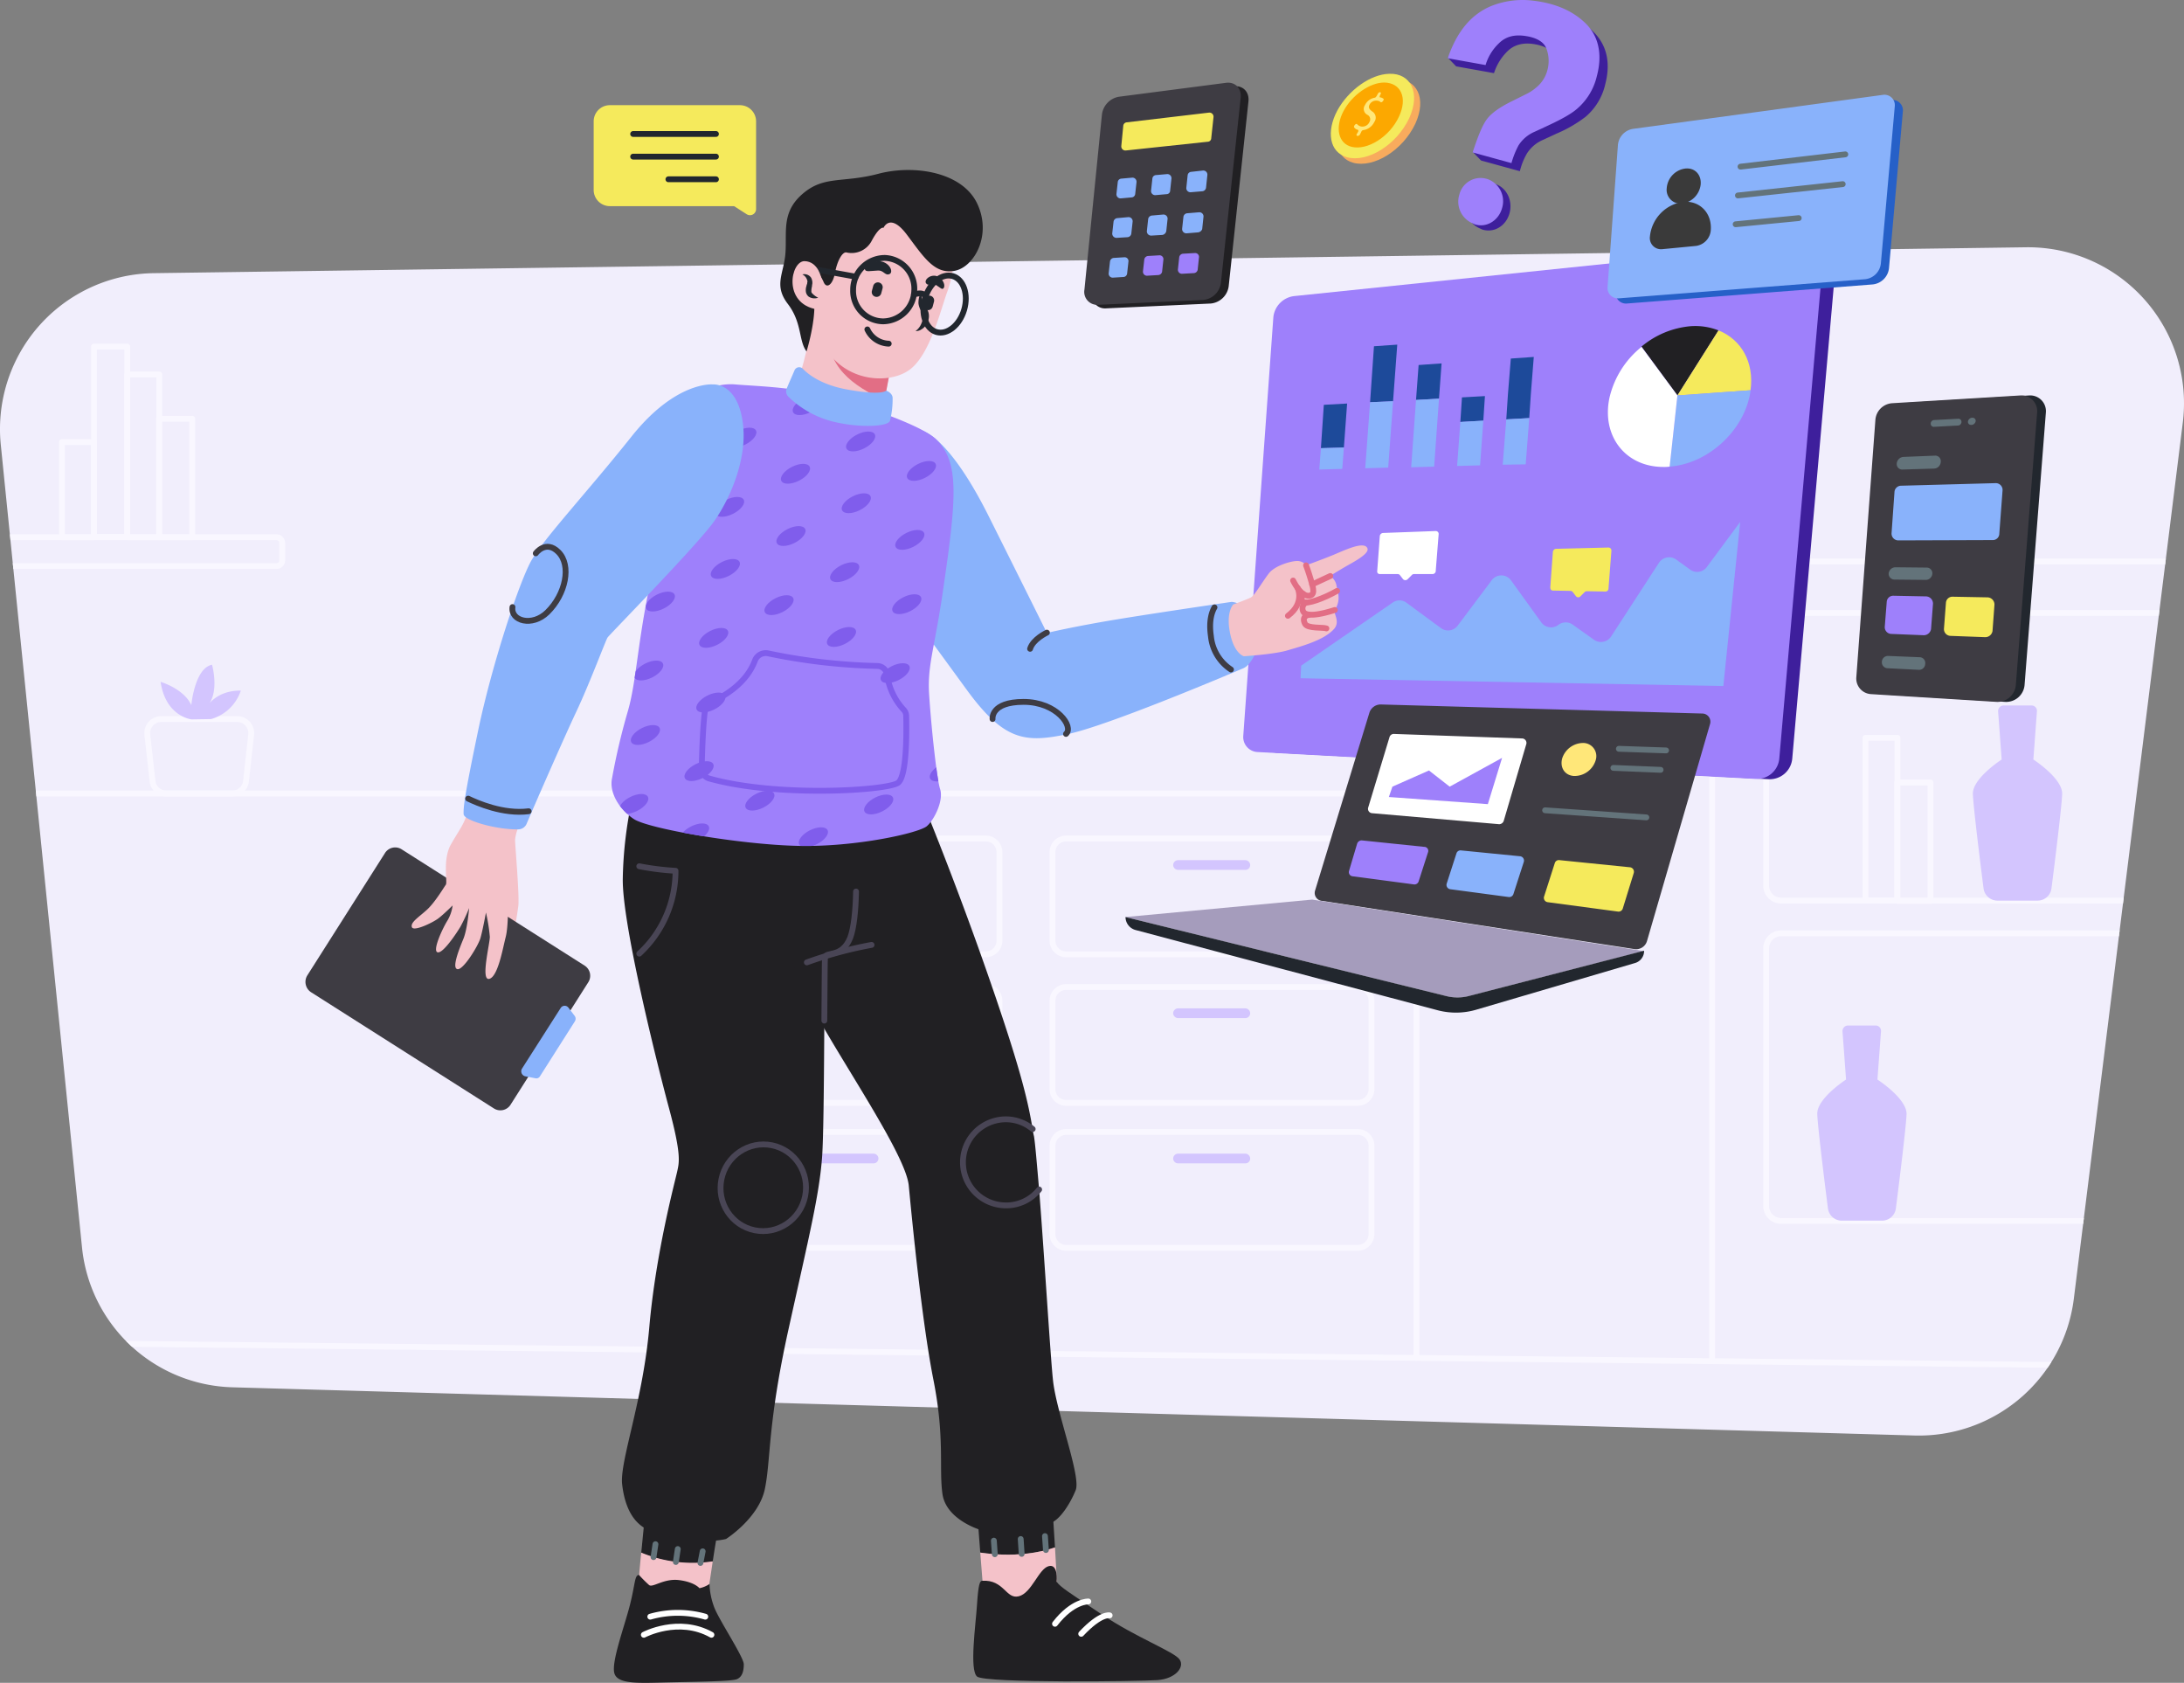 <svg xmlns="http://www.w3.org/2000/svg" xmlns:xlink="http://www.w3.org/1999/xlink" width="675.104" height="520.048" viewBox="0 0 675.104 520.048">
  <rect x="0" y="0" width="675.104" height="520.048" fill="#808080" stroke="none"/>
  <defs>
    <clipPath id="clip-path">
      <path id="Path_1532" data-name="Path 1532" d="M766.3,546.8l-520-14.9a48.07,48.07,0,0,1-46.5-43.3l-25.1-248a48.18,48.18,0,0,1,47.2-53l578.8-8a48.21,48.21,0,0,1,48.5,54.1L815.5,504.6A48.27,48.27,0,0,1,766.3,546.8Z" fill="none" stroke="#f9f7ff" stroke-width="1"/>
    </clipPath>
    <clipPath id="clip-path-2">
      <path id="Path_683" data-name="Path 683" d="M322.9,252.6c2.2-6.5,10.6-10.4,17.4-9.8,7,.6,20.4.8,33.3,4.8,22,6.8,27.3,10.8,28.6,12,7.3,7,6.6,17.4,2.4,46.1-2.7,18.9-5,23.7-4.4,33s2.3,25.8,3.4,29.2-1.7,9.3-4.1,11.4-21.8,6.5-39.8,6.1-46.3-5.3-50.8-8.3-7.7-8.2-6.7-12.7A200.515,200.515,0,0,1,307,344c2.8-9.5,3-21.9,7.4-41.8C317.8,287.5,318.3,266.2,322.9,252.6Z" fill="none"/>
    </clipPath>
  </defs>
  <g id="SVG_SECTION_2" data-name="SVG SECTION 2" transform="translate(-196 -1200.976)">
    <path id="Path_1508" data-name="Path 1508" d="M766.3,546.8l-520-14.9a48.07,48.07,0,0,1-46.5-43.3l-25.1-248a48.18,48.18,0,0,1,47.2-53l578.8-8a48.21,48.21,0,0,1,48.5,54.1L815.5,504.6A48.27,48.27,0,0,1,766.3,546.8Z" transform="translate(21.542 1097.793)" fill="#f1eefc"/>
    <g id="Group_113" data-name="Group 113" transform="translate(21.542 1097.793)" clip-path="url(#clip-path)">
      <path id="Path_1509" data-name="Path 1509" d="M610.6,558.6l1.8,40.5a15,15,0,0,1-15,15H181.8a15,15,0,0,1-15-15V363.4a15,15,0,0,1,15-15H597.3a15,15,0,0,1,15,15V522.8" fill="none" stroke="#f9f7ff" stroke-linecap="round" stroke-linejoin="round" stroke-width="1.8"/>
      <path id="Path_1510" data-name="Path 1510" d="M703.7,523.8V291.7a15,15,0,0,1,15-15h124a15,15,0,0,1,15,15V636a15,15,0,0,1-15,15h-124a15,15,0,0,1-15-15V561.1" fill="none" stroke="#f9f7ff" stroke-linecap="round" stroke-linejoin="round" stroke-width="1.8"/>
      <path id="Path_1511" data-name="Path 1511" d="M259.9,278.1H170v-8.9h89.9a1.79,1.79,0,0,1,1.8,1.8v5.2a1.76,1.76,0,0,1-1.8,1.9Z" fill="none" stroke="#f9f7ff" stroke-linecap="round" stroke-linejoin="round" stroke-width="1.8"/>
      <path id="Path_1512" data-name="Path 1512" d="M246.2,348.4H225.9a4.32,4.32,0,0,1-4.3-3.8L220,330.2a4.33,4.33,0,0,1,4.3-4.8h23.5a4.34,4.34,0,0,1,4.3,4.8l-1.6,14.4A4.25,4.25,0,0,1,246.2,348.4Z" fill="none" stroke="#f9f7ff" stroke-linecap="round" stroke-linejoin="round" stroke-width="1.8"/>
      <path id="Path_1513" data-name="Path 1513" d="M233.7,325.5s-8-.8-9.6-11.6c0,0,7.2,2.1,9.5,7.2,0,0,1-11.4,6.4-12.5,0,0,2.4,8.5-1.4,12.7,0,0,2.9-4.8,10.3-4.7a13.6,13.6,0,0,1-9.2,8.8" fill="#d3c5fe"/>
      <path id="Path_1514" data-name="Path 1514" d="M792.3,276.7H772a4.32,4.32,0,0,1-4.3-3.8l-1.6-14.4a4.33,4.33,0,0,1,4.3-4.8h23.5a4.34,4.34,0,0,1,4.3,4.8l-1.6,14.4A4.32,4.32,0,0,1,792.3,276.7Z" fill="none" stroke="#f9f7ff" stroke-linecap="round" stroke-linejoin="round" stroke-width="1.8"/>
      <path id="Path_1515" data-name="Path 1515" d="M779.7,253.8s-8-.8-9.6-11.6c0,0,7.2,2.1,9.5,7.2,0,0,1-11.4,6.4-12.5,0,0,2.4,8.5-1.4,12.7,0,0,2.9-4.8,10.3-4.7a13.6,13.6,0,0,1-9.2,8.8" fill="#b8d8c7" stroke="#f9f7ff" stroke-width="1"/>
      <path id="Path_1516" data-name="Path 1516" d="M594.2,398.1H504a4.23,4.23,0,0,1-4.2-4.2V366.5a4.23,4.23,0,0,1,4.2-4.2h90.2a4.23,4.23,0,0,1,4.2,4.2v27.4a4.23,4.23,0,0,1-4.2,4.2Z" fill="none" stroke="#f9f7ff" stroke-linecap="round" stroke-linejoin="round" stroke-width="1.8"/>
      <path id="Path_1517" data-name="Path 1517" d="M559.4,372H538.6a1.54,1.54,0,0,1-1.5-1.5h0a1.54,1.54,0,0,1,1.5-1.5h20.8a1.54,1.54,0,0,1,1.5,1.5h0a1.47,1.47,0,0,1-1.5,1.5Z" fill="#d3c5fe"/>
      <path id="Path_1518" data-name="Path 1518" d="M594.2,444H504a4.23,4.23,0,0,1-4.2-4.2V412.4a4.23,4.23,0,0,1,4.2-4.2h90.2a4.23,4.23,0,0,1,4.2,4.2v27.4a4.23,4.23,0,0,1-4.2,4.2Z" fill="none" stroke="#f9f7ff" stroke-linecap="round" stroke-linejoin="round" stroke-width="1.8"/>
      <path id="Path_1519" data-name="Path 1519" d="M559.4,417.8H538.6a1.54,1.54,0,0,1-1.5-1.5h0a1.54,1.54,0,0,1,1.5-1.5h20.8a1.54,1.54,0,0,1,1.5,1.5h0a1.47,1.47,0,0,1-1.5,1.5Z" fill="#d3c5fe"/>
      <path id="Path_1520" data-name="Path 1520" d="M479.2,398.1H389a4.23,4.23,0,0,1-4.2-4.2V366.5a4.23,4.23,0,0,1,4.2-4.2h90.2a4.23,4.23,0,0,1,4.2,4.2v27.4A4.23,4.23,0,0,1,479.2,398.1Z" fill="none" stroke="#f9f7ff" stroke-linecap="round" stroke-linejoin="round" stroke-width="1.8"/>
      <path id="Path_1521" data-name="Path 1521" d="M444.5,372H423.7a1.54,1.54,0,0,1-1.5-1.5h0a1.54,1.54,0,0,1,1.5-1.5h20.8a1.54,1.54,0,0,1,1.5,1.5h0a1.54,1.54,0,0,1-1.5,1.5Z" fill="#b8d8c7" stroke="#f9f7ff" stroke-width="1"/>
      <path id="Path_1522" data-name="Path 1522" d="M479.2,444H389a4.23,4.23,0,0,1-4.2-4.2V412.4a4.23,4.23,0,0,1,4.2-4.2h90.2a4.23,4.23,0,0,1,4.2,4.2v27.4A4.23,4.23,0,0,1,479.2,444Z" fill="none" stroke="#f9f7ff" stroke-linecap="round" stroke-linejoin="round" stroke-width="1.8"/>
      <path id="Path_1523" data-name="Path 1523" d="M444.5,417.8H423.7a1.54,1.54,0,0,1-1.5-1.5h0a1.54,1.54,0,0,1,1.5-1.5h20.8a1.54,1.54,0,0,1,1.5,1.5h0a1.54,1.54,0,0,1-1.5,1.5Z" fill="#b8d8c7" stroke="#f9f7ff" stroke-width="1"/>
      <path id="Path_1524" data-name="Path 1524" d="M594.2,488.8H504a4.23,4.23,0,0,1-4.2-4.2V457.2A4.23,4.23,0,0,1,504,453h90.2a4.23,4.23,0,0,1,4.2,4.2v27.4a4.23,4.23,0,0,1-4.2,4.2Z" fill="none" stroke="#f9f7ff" stroke-linecap="round" stroke-linejoin="round" stroke-width="1.8"/>
      <path id="Path_1525" data-name="Path 1525" d="M559.4,462.7H538.6a1.54,1.54,0,0,1-1.5-1.5h0a1.54,1.54,0,0,1,1.5-1.5h20.8a1.54,1.54,0,0,1,1.5,1.5h0a1.47,1.47,0,0,1-1.5,1.5Z" fill="#d3c5fe"/>
      <path id="Path_1526" data-name="Path 1526" d="M479.2,488.8H389a4.23,4.23,0,0,1-4.2-4.2V457.2A4.23,4.23,0,0,1,389,453h90.2a4.23,4.23,0,0,1,4.2,4.2v27.4A4.23,4.23,0,0,1,479.2,488.8Z" fill="none" stroke="#f9f7ff" stroke-linecap="round" stroke-linejoin="round" stroke-width="1.8"/>
      <path id="Path_1527" data-name="Path 1527" d="M444.5,462.7H423.7a1.54,1.54,0,0,1-1.5-1.5h0a1.54,1.54,0,0,1,1.5-1.5h20.8a1.54,1.54,0,0,1,1.5,1.5h0a1.54,1.54,0,0,1-1.5,1.5Z" fill="#d3c5fe"/>
      <path id="Path_1528" data-name="Path 1528" d="M884.9,381.5H725a4.65,4.65,0,0,1-4.6-4.6V297.2a4.65,4.65,0,0,1,4.6-4.6H884.9a4.65,4.65,0,0,1,4.6,4.6v79.7a4.53,4.53,0,0,1-4.6,4.6Z" fill="none" stroke="#f9f7ff" stroke-linecap="round" stroke-linejoin="round" stroke-width="1.8"/>
      <path id="Path_1529" data-name="Path 1529" d="M884.9,480.5H725a4.65,4.65,0,0,1-4.6-4.6V396.2a4.65,4.65,0,0,1,4.6-4.6H884.9a4.65,4.65,0,0,1,4.6,4.6v79.7a4.59,4.59,0,0,1-4.6,4.6Z" fill="none" stroke="#f9f7ff" stroke-linecap="round" stroke-linejoin="round" stroke-width="1.8"/>
      <rect id="Rectangle_89" data-name="Rectangle 89" width="9.9" height="50.3" transform="translate(751.1 331.2)" fill="none" stroke="#f9f7ff" stroke-linecap="round" stroke-linejoin="round" stroke-width="1.8"/>
      <rect id="Rectangle_90" data-name="Rectangle 90" width="10.3" height="36.6" transform="translate(760.9 345)" fill="none" stroke="#f9f7ff" stroke-linecap="round" stroke-linejoin="round" stroke-width="1.8"/>
      <rect id="Rectangle_91" data-name="Rectangle 91" width="9.9" height="50.3" transform="translate(213.8 218.9)" fill="none" stroke="#f9f7ff" stroke-linecap="round" stroke-linejoin="round" stroke-width="1.8"/>
      <rect id="Rectangle_92" data-name="Rectangle 92" width="10.3" height="36.6" transform="translate(223.6 232.6)" fill="none" stroke="#f9f7ff" stroke-linecap="round" stroke-linejoin="round" stroke-width="1.8"/>
      <rect id="Rectangle_93" data-name="Rectangle 93" width="9.9" height="29.4" transform="translate(193.6 239.8)" fill="none" stroke="#f9f7ff" stroke-linecap="round" stroke-linejoin="round" stroke-width="1.8"/>
      <rect id="Rectangle_94" data-name="Rectangle 94" width="10.3" height="58.8" transform="translate(203.5 210.3)" fill="none" stroke="#f9f7ff" stroke-linecap="round" stroke-linejoin="round" stroke-width="1.8"/>
      <path id="Path_1530" data-name="Path 1530" d="M754.8,436.8l1.1-14.9a1.65,1.65,0,0,0-1.7-1.8h-8.5a1.71,1.71,0,0,0-1.7,1.8l1.1,14.9s-9,5.8-8.9,10.6c.1,3.7,2.3,21.4,3.3,29.2a4.32,4.32,0,0,0,4.3,3.8h12.4a4.32,4.32,0,0,0,4.3-3.8c1-7.8,3.2-25.5,3.3-29.2C763.8,442.6,754.8,436.8,754.8,436.8Z" fill="#d3c5fe"/>
      <path id="Path_1531" data-name="Path 1531" d="M803,337.9l1.1-14.9a1.65,1.65,0,0,0-1.7-1.8h-8.6a1.71,1.71,0,0,0-1.7,1.8l1.1,14.9s-9,5.8-8.9,10.6c.1,3.7,2.3,21.4,3.3,29.2a4.32,4.32,0,0,0,4.3,3.8h12.4a4.32,4.32,0,0,0,4.3-3.8c1-7.8,3.2-25.5,3.3-29.2C812,343.7,803,337.9,803,337.9Z" fill="#d3c5fe"/>
      <line id="Line_246" data-name="Line 246" x2="703" y2="7.7" transform="translate(180.4 518.1)" fill="none" stroke="#f9f7ff" stroke-linecap="round" stroke-linejoin="round" stroke-width="1.8"/>
    </g>
    <g id="DrawKit_Vector_Illustration_Project_Manager_2_" data-name="DrawKit Vector Illustration Project Manager (2)" transform="translate(83.013 1076.979)">
      <path id="Path_609" data-name="Path 609" d="M550.5,162.2c-3.9,8.3-12.9,13.8-19.2,12.1-5.5-1.5-6.5-8-3-14.5,3.4-6.2,10.2-11.2,16.1-11.3C550.9,148.3,554.1,154.3,550.5,162.2Z" fill="#f8ab5d"/>
      <path id="Path_610" data-name="Path 610" d="M548.6,160.5c-3.9,8.3-12.9,13.8-19.2,12.1-5.5-1.5-6.5-8-3-14.5,3.4-6.2,10.2-11.2,16.1-11.3C549,146.6,552.2,152.6,548.6,160.5Z" fill="#f5ea5c"/>
      <path id="Path_611" data-name="Path 611" d="M545.4,160.1c-2.9,6.2-9.7,10.4-14.5,9.3-4.3-1-5.3-6-2.6-11.1,2.6-4.9,8.1-8.8,12.6-8.8C546,149.6,548.2,154.2,545.4,160.1Z" fill="#fca800"/>
      <path id="Path_612" data-name="Path 612" d="M532.4,165.4l.4-.7c.1-.3.1-.5-.1-.6a1.77,1.77,0,0,1-1.1-.7c-.1-.1-.1-.4.1-.7l.1-.1c.2-.3.6-.4.7-.2a2.33,2.33,0,0,0,1.3.7,2.36,2.36,0,0,0,2.5-1.4,1.55,1.55,0,0,0-.6-2.2,2.05,2.05,0,0,1-.8-3,4.13,4.13,0,0,1,3-2.3c.2,0,.4-.2.6-.5l.4-.7a.75.75,0,0,1,.7-.5h0c.2,0,.3.2.2.5l-.3.6c-.1.3-.1.5.2.5a1.88,1.88,0,0,1,.9.4c.2.1.1.4-.1.7l-.1.1c-.2.3-.6.4-.7.2a1.9,1.9,0,0,0-1.2-.4,2.27,2.27,0,0,0-2.2,1.3c-.4.8-.1,1.3.8,2a2.26,2.26,0,0,1,.7,3.3,4.45,4.45,0,0,1-3.4,2.5.74.74,0,0,0-.6.5l-.4.8a.87.87,0,0,1-.7.5h0C532.3,166,532.2,165.7,532.4,165.4Z" fill="#ffe779"/>
      <path id="Path_613" data-name="Path 613" d="M732.8,340.9,694,338.5a4.83,4.83,0,0,1-4.5-5.2l5.9-79.6a5.58,5.58,0,0,1,5.2-5.1l39.7-2.4a4.86,4.86,0,0,1,5.1,5.2l-6.6,84.4a5.71,5.71,0,0,1-6,5.1Z" fill="#22272e"/>
      <path id="Path_614" data-name="Path 614" d="M730.1,340.9l-38.8-2.4a4.83,4.83,0,0,1-4.5-5.2l5.9-79.6a5.58,5.58,0,0,1,5.2-5.1l39.7-2.4a4.86,4.86,0,0,1,5.1,5.2l-6.6,84.4a5.71,5.71,0,0,1-6,5.1Z" fill="#3e3c43"/>
      <path id="Path_615" data-name="Path 615" d="M718.2,255.5l-7.4.4a.94.94,0,0,1-1-1h0a1.11,1.11,0,0,1,1.1-1.1l7.4-.4a.94.94,0,0,1,1,1h0A1.11,1.11,0,0,1,718.2,255.5Z" fill="#63737a"/>
      <path id="Path_616" data-name="Path 616" d="M722.5,255.3h-.2a.94.94,0,0,1-1-1h0a1.38,1.38,0,0,1,1.2-1.2h.2a.94.94,0,0,1,1,1h0a1.38,1.38,0,0,1-1.2,1.2Z" fill="#63737a"/>
      <path id="Path_617" data-name="Path 617" d="M710.9,268.8l-9.9.3a1.69,1.69,0,0,1-1.7-1.9h0a2.24,2.24,0,0,1,2-2l9.9-.4a1.69,1.69,0,0,1,1.7,1.9h0a2.16,2.16,0,0,1-2,2.1Z" fill="#63737a"/>
      <path id="Path_618" data-name="Path 618" d="M708.3,303.2l-9.8-.1a1.8,1.8,0,0,1-1.7-1.9h0a2.14,2.14,0,0,1,2-1.9l9.8.1a1.74,1.74,0,0,1,1.7,1.9h0a2.05,2.05,0,0,1-2,1.9Z" fill="#63737a"/>
      <path id="Path_619" data-name="Path 619" d="M706.2,331l-9.8-.5a1.83,1.83,0,0,1-1.7-2h0a1.88,1.88,0,0,1,1.9-1.8l9.8.4a1.77,1.77,0,0,1,1.7,2h0a1.9,1.9,0,0,1-1.9,1.9Z" fill="#63737a"/>
      <path id="Path_620" data-name="Path 620" d="M729,290.9l-29.2.1a2.1,2.1,0,0,1-2.1-2.3l.9-12.7a2.05,2.05,0,0,1,2-1.9l29.3-.8a2.1,2.1,0,0,1,2.1,2.3l-1,13.3A2,2,0,0,1,729,290.9Z" fill="#89b2fb"/>
      <path id="Path_621" data-name="Path 621" d="M707.6,320.3l-10-.4a2.08,2.08,0,0,1-2-2.3l.6-7.6a2,2,0,0,1,2.1-1.9l10.1.2a2.22,2.22,0,0,1,2.1,2.3l-.6,7.8A2.28,2.28,0,0,1,707.6,320.3Z" fill="#9e80fb"/>
      <path id="Path_622" data-name="Path 622" d="M726.6,320.9l-10.7-.4a2.08,2.08,0,0,1-2-2.3l.6-7.9a2,2,0,0,1,2.1-1.9l10.8.2a2.22,2.22,0,0,1,2.1,2.3l-.6,8.1a2.26,2.26,0,0,1-2.3,1.9Z" fill="#f5ea5c"/>
      <path id="Path_623" data-name="Path 623" d="M487.2,217.8l-32.5,1.5a4,4,0,0,1-4.1-4.7l5.4-54a6.38,6.38,0,0,1,5.2-5.6l33.1-4.3c2.9-.4,4.9,1.7,4.6,4.6l-6.1,57.1a6.18,6.18,0,0,1-5.6,5.4Z" fill="#212023"/>
      <path id="Path_624" data-name="Path 624" d="M484.8,216.7l-32.5,1.5a4,4,0,0,1-4.1-4.7l5.4-54a6.38,6.38,0,0,1,5.2-5.6l33.1-4.3c2.9-.4,4.9,1.7,4.6,4.6l-6.1,57.1a6.08,6.08,0,0,1-5.6,5.4Z" fill="#3e3c43"/>
      <path id="Path_625" data-name="Path 625" d="M486.3,167.8,461,170.5a1.27,1.27,0,0,1-1.4-1.4l.6-6.2a1.18,1.18,0,0,1,1.1-1.1l25.4-3a1.27,1.27,0,0,1,1.4,1.4l-.7,6.5A1.11,1.11,0,0,1,486.3,167.8Z" fill="#f5ea5c"/>
      <path id="Path_626" data-name="Path 626" d="M462.8,185l-3.3.3a1.27,1.27,0,0,1-1.4-1.4l.4-3.6a1.18,1.18,0,0,1,1.1-1.1l3.3-.3a1.27,1.27,0,0,1,1.4,1.4l-.4,3.6a1.18,1.18,0,0,1-1.1,1.1Z" fill="#89b2fb"/>
      <path id="Path_627" data-name="Path 627" d="M484.7,183.1l-3.6.3a1.27,1.27,0,0,1-1.4-1.4l.4-3.8a1.18,1.18,0,0,1,1.1-1.1l3.6-.4a1.27,1.27,0,0,1,1.4,1.4l-.4,3.8a1.28,1.28,0,0,1-1.1,1.2Z" fill="#89b2fb"/>
      <path id="Path_628" data-name="Path 628" d="M473.6,184l-3.4.3a1.27,1.27,0,0,1-1.4-1.4l.4-3.7a1.18,1.18,0,0,1,1.1-1.1l3.4-.3a1.27,1.27,0,0,1,1.4,1.4l-.4,3.7A1.11,1.11,0,0,1,473.6,184Z" fill="#89b2fb"/>
      <path id="Path_629" data-name="Path 629" d="M461.5,197.3l-3.3.2a1.31,1.31,0,0,1-1.4-1.4l.4-3.6a1.28,1.28,0,0,1,1.2-1.1l3.3-.3a1.27,1.27,0,0,1,1.4,1.4l-.4,3.6a1.29,1.29,0,0,1-1.2,1.2Z" fill="#89b2fb"/>
      <path id="Path_630" data-name="Path 630" d="M483.4,195.8l-3.6.3a1.31,1.31,0,0,1-1.4-1.4l.4-3.7a1.28,1.28,0,0,1,1.2-1.1l3.6-.3A1.27,1.27,0,0,1,485,191l-.4,3.8A1.57,1.57,0,0,1,483.4,195.8Z" fill="#89b2fb"/>
      <path id="Path_631" data-name="Path 631" d="M472.3,196.6l-3.4.2a1.31,1.31,0,0,1-1.4-1.4l.4-3.7a1.28,1.28,0,0,1,1.2-1.1l3.4-.3a1.27,1.27,0,0,1,1.4,1.4l-.4,3.7a1.49,1.49,0,0,1-1.2,1.2Z" fill="#89b2fb"/>
      <path id="Path_632" data-name="Path 632" d="M460.2,209.6l-3.2.2a1.24,1.24,0,0,1-1.3-1.4l.4-3.6a1.28,1.28,0,0,1,1.2-1.1l3.2-.2a1.19,1.19,0,0,1,1.3,1.4l-.4,3.6a1.2,1.2,0,0,1-1.2,1.1Z" fill="#89b2fb"/>
      <path id="Path_633" data-name="Path 633" d="M482,208.4l-3.6.2a1.24,1.24,0,0,1-1.3-1.4l.4-3.7a1.28,1.28,0,0,1,1.2-1.1l3.6-.2a1.19,1.19,0,0,1,1.3,1.4l-.4,3.8a1.29,1.29,0,0,1-1.2,1Z" fill="#9e80fb"/>
      <path id="Path_634" data-name="Path 634" d="M471,209l-3.4.2a1.24,1.24,0,0,1-1.3-1.4l.4-3.6a1.28,1.28,0,0,1,1.2-1.1l3.4-.2a1.19,1.19,0,0,1,1.3,1.4l-.4,3.7a1.29,1.29,0,0,1-1.2,1Z" fill="#9e80fb"/>
      <path id="Path_635" data-name="Path 635" d="M518.7,217.2,675.3,201a4.65,4.65,0,0,1,5.1,5L667,358.4a7,7,0,0,1-7.3,6.4l-152.1-8.2a4.68,4.68,0,0,1-4.4-4.9l9.2-127.9A7.15,7.15,0,0,1,518.7,217.2Z" fill="#3e1f9c"/>
      <path id="Path_636" data-name="Path 636" d="M513,215.5l158.4-16.4a4.63,4.63,0,0,1,5.1,5.1L663,358.3a6.93,6.93,0,0,1-7.4,6.4l-153.9-8.3a4.64,4.64,0,0,1-4.4-5L506.6,222A7.33,7.33,0,0,1,513,215.5Z" fill="#9e80fb"/>
      <path id="Path_637" data-name="Path 637" d="M529.4,248.7l-7.2.4-.9,13.4,7.1-.2Z" fill="#1d4a9a"/>
      <path id="Path_638" data-name="Path 638" d="M521.3,262.5l-.5,6.6,7.1-.2.5-6.6Z" fill="#89b2fb"/>
      <path id="Path_639" data-name="Path 639" d="M544.9,230.5l-7.2.5-1.2,17.3,7.1-.3Z" fill="#1d4a9a"/>
      <path id="Path_640" data-name="Path 640" d="M536.5,248.3,535,268.7l7.1-.2,1.5-20.5Z" fill="#89b2fb"/>
      <path id="Path_641" data-name="Path 641" d="M551.5,236.8l-.8,10.8,7.1-.4.8-10.9Z" fill="#1d4a9a"/>
      <path id="Path_642" data-name="Path 642" d="M550.7,247.6l-1.5,20.8,7.1-.2,1.5-21Z" fill="#89b2fb"/>
      <path id="Path_643" data-name="Path 643" d="M572,246.4l-7.1.4-.5,7.6,7.1-.4Z" fill="#1d4a9a"/>
      <path id="Path_644" data-name="Path 644" d="M564.4,254.4l-1,13.6,7.1-.2,1-13.8Z" fill="#89b2fb"/>
      <path id="Path_645" data-name="Path 645" d="M587.1,234.3l-.9,11.4-.5,7.5-7.1.4.5-7.6.9-11.2Z" fill="#1d4a9a"/>
      <path id="Path_646" data-name="Path 646" d="M578.6,253.6l-1.1,14,7.1-.1,1.1-14.3Z" fill="#89b2fb"/>
      <path id="Path_647" data-name="Path 647" d="M644.2,226.1l-12.7,20.1-11.1-15.1a27.35,27.35,0,0,1,15.2-6.3,19.74,19.74,0,0,1,8.6,1.3Z" fill="#212023"/>
      <path id="Path_648" data-name="Path 648" d="M654.1,244.6l-22.6,1.6,12.7-20.1C651.2,228.9,655.3,235.9,654.1,244.6Z" fill="#f5ea5c"/>
      <path id="Path_649" data-name="Path 649" d="M654.1,244.6c0,.3-.1.6-.1.9-2.1,11.9-13.2,21.8-24.9,22.7l2.4-22Z" fill="#89b2fb"/>
      <path id="Path_650" data-name="Path 650" d="M631.5,246.2l-2.4,22a12.1,12.1,0,0,1-1.9.1c-11.9,0-19.2-9.7-16.7-21.4a28.35,28.35,0,0,1,9.9-15.7Z" fill="#fff"/>
      <path id="Path_651" data-name="Path 651" d="M650.9,285.3,645.7,336,515,333.6l.2-3.9,28.3-19.5a3.6,3.6,0,0,1,4.3.1l10.6,7.8a3.7,3.7,0,0,0,5.2-.8l10.5-14a3.7,3.7,0,0,1,6,.1l9.3,12.9a3.72,3.72,0,0,0,5.3.8h0a3.76,3.76,0,0,1,4.4-.1l6.6,4.7a3.76,3.76,0,0,0,5.3-1l14.8-22.8a3.76,3.76,0,0,1,5.3-1l4.3,3.1a3.69,3.69,0,0,0,5.2-.8Z" fill="#89b2fb"/>
      <path id="Path_652" data-name="Path 652" d="M555.8,301.4h-5.7a.91.91,0,0,0-.7.3l-1.3,1.3a1,1,0,0,1-1.4,0l-1-1.3a.91.91,0,0,0-.7-.3h-5.5a.77.77,0,0,1-.8-.9l.8-10.8a1.08,1.08,0,0,1,1-1l16.3-.6a.9.9,0,0,1,.9.9l-.9,11.3a1,1,0,0,1-1,1.1Z" fill="#fff"/>
      <path id="Path_653" data-name="Path 653" d="M609.2,306.8l-5.7-.1a.91.91,0,0,0-.7.3l-1.3,1.3a.9.9,0,0,1-1.4-.1l-1-1.3a.91.91,0,0,0-.7-.3l-5.4-.1c-.5,0-.8-.4-.8-1l.8-10.9a1.07,1.07,0,0,1,.9-1l16.3-.4a.92.92,0,0,1,.9,1l-.9,11.6a.94.94,0,0,1-1,1Z" fill="#f5ea5c"/>
      <path id="Path_654" data-name="Path 654" d="M335.3,595.3c-.4,1.3-1.3,6.5-2,11.3a41.739,41.739,0,0,1-22.1-2.7c.5-5,1-10.2,1-10.2C312.2,590.9,336.1,592.9,335.3,595.3Z" fill="#212023"/>
      <path id="Path_655" data-name="Path 655" d="M333.3,606.5c-.6,4.2-1.2,7.9-1.2,7.9s-2.7,6.3-9.5,6.3-12.3-5.7-12.2-8.1c.1-1.1.4-4.9.8-8.8A41.48,41.48,0,0,0,333.3,606.5Z" fill="#f4c2c9"/>
      <path id="Path_656" data-name="Path 656" d="M310.5,610.7a42.123,42.123,0,0,0,3.1,3.1c1.1,1,4.5-2.1,9.3-1.5s6.3,2.5,6.3,2.5a8.54,8.54,0,0,0,3.1-1.3,22.58,22.58,0,0,0,1.5,7.3c1.5,3.9,9.1,15.3,9.1,17.5s-.5,3.9-2.1,4.6-12.2.8-21.1,1-15.8.7-16.8-2.8,3.1-14.4,4.8-21.1S309.1,610.8,310.5,610.7Z" fill="#212023"/>
      <path id="Path_657" data-name="Path 657" d="M312,629.2s10.7-5.7,20.9,0" fill="none" stroke="#fff" stroke-linecap="round" stroke-linejoin="round" stroke-width="1.8"/>
      <path id="Path_658" data-name="Path 658" d="M314,623.6a31.1,31.1,0,0,1,17,0" fill="none" stroke="#fff" stroke-linecap="round" stroke-linejoin="round" stroke-width="1.8"/>
      <path id="Path_659" data-name="Path 659" d="M439.1,602.2c-11.4,3.9-23.2,1.5-23.1,1.6-.4-5.6-.9-11.5-.9-11.5,1.5-3.5,23-5.1,23.2-3.6C438.3,589.5,438.7,596.1,439.1,602.2Z" fill="#212023"/>
      <path id="Path_660" data-name="Path 660" d="M439.7,612.8s-1.5,4.7-8,7.1-14.8-4.1-14.9-6c-.1-.8-.4-5.4-.8-10.1,0-.1,11.7,2.3,23.1-1.6C439.4,607.7,439.7,612.8,439.7,612.8Z" fill="#f4c2c9"/>
      <path id="Path_661" data-name="Path 661" d="M416.6,612.5c-.7,0-1.2,1-1.6,7.3s-2.4,20.2,0,22.3,50.3,1.5,55.8,1.1,8.5-4,6.8-6.4S464.1,630,453.7,623s-12.9-8.5-14.1-10.2c0,0,.6-5.7-2.5-4.8s-5.2,8.3-9.2,9.3S423.4,612.1,416.6,612.5Z" fill="#212023"/>
      <path id="Path_662" data-name="Path 662" d="M456,623.2s-2.7-.8-8.8,5.7" fill="none" stroke="#fff" stroke-linecap="round" stroke-linejoin="round" stroke-width="1.8"/>
      <path id="Path_663" data-name="Path 663" d="M449.4,618.9s-4.8-.2-10.3,6.9" fill="none" stroke="#fff" stroke-linecap="round" stroke-linejoin="round" stroke-width="1.8"/>
      <line id="Line_84" data-name="Line 84" y1="4" x2="0.6" transform="translate(315 601.2)" fill="none" stroke="#63737a" stroke-linecap="round" stroke-linejoin="round" stroke-width="1.8"/>
      <line id="Line_85" data-name="Line 85" y1="4" x2="0.6" transform="translate(321.9 602.7)" fill="none" stroke="#63737a" stroke-linecap="round" stroke-linejoin="round" stroke-width="1.8"/>
      <line id="Line_86" data-name="Line 86" y1="3.6" x2="0.7" transform="translate(329.5 603.4)" fill="none" stroke="#63737a" stroke-linecap="round" stroke-linejoin="round" stroke-width="1.8"/>
      <line id="Line_87" data-name="Line 87" x1="0.3" y1="4.2" transform="translate(420.2 600.1)" fill="none" stroke="#63737a" stroke-linecap="round" stroke-linejoin="round" stroke-width="1.8"/>
      <line id="Line_88" data-name="Line 88" x1="0.3" y1="4.6" transform="translate(428.5 599.6)" fill="none" stroke="#63737a" stroke-linecap="round" stroke-linejoin="round" stroke-width="1.8"/>
      <line id="Line_89" data-name="Line 89" x1="0.3" y1="4.3" transform="translate(436 598.7)" fill="none" stroke="#63737a" stroke-linecap="round" stroke-linejoin="round" stroke-width="1.8"/>
      <path id="Path_664" data-name="Path 664" d="M308.3,371.4a124.2,124.2,0,0,0-2.8,24c-.3,13.7,10.4,56.6,14.3,71.1s3.1,16.8,2.5,19.6-6.6,25-8.6,48-9.2,41.5-8.4,48.6c1.1,9.6,5.2,12.4,6.9,13.5s15.7,5.6,25.2,3.4c0,0,10.1-6.4,12-15.4s.8-19.9,7.3-49.3,9.5-41.5,10.4-53.2c.5-7,.6-27,.7-42.3.1-10.4.1-18.7.2-19.5.3-2,5.2.3,7.8-6.1,1.1-2.9,1.7-8.4,1.8-14.3.2-7.5-.3-15.7-1.3-20.2C374.7,371,309.9,362.6,308.3,371.4Z" fill="#212023"/>
      <path id="Path_665" data-name="Path 665" d="M445.5,584.5c-1.7,4.2-4.8,9-7.6,10.1s-15.4,2.8-21.8,2.2c0,0-10.7-3.1-11.8-11.2s.8-17.1-2.8-35.3-6.7-50.4-7.6-59.9-20.5-37.8-29.7-54.9-19.1-48.4-10.9-55.7,37.5-10.6,46.2-4.7c0,0,10.1,24.6,20.2,54,9.3,27,11.2,36.1,12.5,43.9a15.511,15.511,0,0,0,.4,2.1c.4,2.4.9,8.6,1.6,16.6,1.6,20.3,3.5,51.8,4.3,59C439.6,560.7,447.2,580.3,445.5,584.5Z" fill="#212023"/>
      <path id="Path_666" data-name="Path 666" d="M362.4,421.4a126.223,126.223,0,0,1,20-5.4" fill="none" stroke="#494555" stroke-linecap="round" stroke-linejoin="round" stroke-width="1.8"/>
      <ellipse id="Ellipse_80" data-name="Ellipse 80" cx="13.4" cy="13.2" rx="13.4" ry="13.2" transform="translate(333.311 501.543) rotate(-78.465)" fill="none" stroke="#494555" stroke-linecap="round" stroke-linejoin="round" stroke-width="1.8"/>
      <path id="Path_667" data-name="Path 667" d="M434.2,491.6a13,13,0,0,1-10.2,4.9,13.3,13.3,0,1,1-.1-26.6,13,13,0,0,1,8.3,3" fill="none" stroke="#494555" stroke-linecap="round" stroke-linejoin="round" stroke-width="1.8"/>
      <path id="Path_668" data-name="Path 668" d="M310.6,418.7a34.72,34.72,0,0,0,11.2-25.6,82.883,82.883,0,0,1-11.2-1.4" fill="none" stroke="#494555" stroke-linecap="round" stroke-linejoin="round" stroke-width="1.8"/>
      <path id="Path_669" data-name="Path 669" d="M367.8,439.4c.1-10.4.1-18.7.2-19.5.3-2,5.2.3,7.8-6.1,1.1-2.9,1.7-8.4,1.8-14.3" fill="none" stroke="#494555" stroke-linecap="round" stroke-linejoin="round" stroke-width="1.8"/>
      <path id="Path_670" data-name="Path 670" d="M397.3,256.9s8.2.4,21.4,26.8,17.9,35.9,17.9,35.9,8.7-2.1,22.9-4.4,34.2-5.2,34.2-5.2,5.4.1,7.7,7.8a12.16,12.16,0,0,1-2.4,11.4,4.5,4.5,0,0,1-1.9,1.4c-6.1,2.6-41.7,17.6-53.8,20.2-13.3,2.8-19.8,2.4-31.6-13.8s-21.1-28.8-25.4-35.3C382,294.9,378.9,257.9,397.3,256.9Z" fill="#89b2fb"/>
      <path id="Path_671" data-name="Path 671" d="M419.8,346.2s-.7-5.3,9.6-5.3,15.6,7.7,13.1,9.9" fill="none" stroke="#3e3c43" stroke-linecap="round" stroke-linejoin="round" stroke-width="1.8"/>
      <path id="Path_672" data-name="Path 672" d="M436.6,319.5s-4.3,2-5.2,5" fill="none" stroke="#3e3c43" stroke-linecap="round" stroke-linejoin="round" stroke-width="1.8"/>
      <path id="Path_673" data-name="Path 673" d="M494.2,310.8s4.4-1.6,5.5-2.2,3.5-4.8,5.5-7.4,7.7-4.1,9.3-3.8a3.28,3.28,0,0,1,2.2,1.3s5-1.8,8.4-3.2,9.7-4.5,10.6-2c.5,1.5-3.4,3.7-6.1,5.2-3.3,1.9-5.5,3.3-5.5,3.3a4.19,4.19,0,0,1,2,2.9c.4,2.1,1.5,4.4-.5,7.6-.6.9,1.7,3.4-.1,5.7-3.1,3.7-10.6,5.6-14.6,6.8s-13.4,1.8-13.4,1.8-3-.7-4.3-7.2S494.2,310.8,494.2,310.8Z" fill="#f4c2c9"/>
      <path id="Path_674" data-name="Path 674" d="M516.7,298.7s.7,1.8,1.5,4.5,1.4,4.8-.7,4.9-4-3.1-4.8-4.7" fill="none" stroke="#e26e85" stroke-linecap="round" stroke-linejoin="round" stroke-width="1.8"/>
      <path id="Path_675" data-name="Path 675" d="M514.1,305.7s2.3,4.6-3,8.6" fill="none" stroke="#e26e85" stroke-linecap="round" stroke-linejoin="round" stroke-width="1.8"/>
      <line id="Line_90" data-name="Line 90" x1="5.6" y2="2.6" transform="translate(518.6 302)" fill="none" stroke="#e26e85" stroke-linecap="round" stroke-linejoin="round" stroke-width="1.8"/>
      <path id="Path_676" data-name="Path 676" d="M515.8,307.5s-1,1.6,0,2.5,6.5-1.1,10.5-3.4" fill="none" stroke="#e26e85" stroke-linecap="round" stroke-linejoin="round" stroke-width="1.8"/>
      <path id="Path_677" data-name="Path 677" d="M516.7,310.2a2.06,2.06,0,0,0-.9,2.7c.8,1.8,5.1,1.1,9.8-.4" fill="none" stroke="#e26e85" stroke-linecap="round" stroke-linejoin="round" stroke-width="1.8"/>
      <path id="Path_678" data-name="Path 678" d="M517.6,314s-2.5.3-1.2,2.8c.8,1.5,5.6,1,6.6,1.4" fill="none" stroke="#e26e85" stroke-linecap="round" stroke-linejoin="round" stroke-width="1.8"/>
      <path id="Path_679" data-name="Path 679" d="M488.4,311.7c-.8,1.4-1.8,4.1-1.1,8.9a13.89,13.89,0,0,0,6.2,10.3" fill="none" stroke="#3e3c43" stroke-linecap="round" stroke-linejoin="round" stroke-width="1.8"/>
      <path id="Path_680" data-name="Path 680" d="M364.9,220.3s-3.2,16.1-5,20.5,8,11.3,17.8,11.7,8.8-5.3,8.8-5.3l2.9-16C389.4,231.3,368.4,216.6,364.9,220.3Z" fill="#f4c2c9"/>
      <path id="Path_681" data-name="Path 681" d="M369.3,225.1c-1.4,12.2,7.4,18.1,17.2,22.7v-.6l1.6-8.5C380.8,236.3,374.4,231.1,369.3,225.1Z" fill="#e26e85"/>
      <path id="Path_682" data-name="Path 682" d="M322.9,252.6c2.2-6.5,10.6-10.4,17.4-9.8,7,.6,20.4.8,33.3,4.8,22,6.8,27.3,10.8,28.6,12,7.3,7,6.6,17.4,2.4,46.1-2.7,18.9-5,23.7-4.4,33s2.3,25.8,3.4,29.2-1.7,9.3-4.1,11.4-21.8,6.5-39.8,6.1-46.3-5.3-50.8-8.3-7.7-8.2-6.7-12.7A200.515,200.515,0,0,1,307,344c2.8-9.5,3-21.9,7.4-41.8C317.8,287.5,318.3,266.2,322.9,252.6Z" fill="#9e80fb"/>
      <g id="Group_91" data-name="Group 91" clip-path="url(#clip-path-2)">
        <ellipse id="Ellipse_81" data-name="Ellipse 81" cx="4.9" cy="2.4" rx="4.9" ry="2.4" transform="matrix(0.894, -0.447, 0.447, 0.894, 397.358, 229.048)" fill="#805dec"/>
        <ellipse id="Ellipse_82" data-name="Ellipse 82" cx="4.9" cy="2.4" rx="4.9" ry="2.4" transform="matrix(0.894, -0.447, 0.447, 0.894, 413.855, 240.269)" fill="#805dec"/>
        <ellipse id="Ellipse_83" data-name="Ellipse 83" cx="4.9" cy="2.4" rx="4.9" ry="2.4" transform="matrix(0.894, -0.447, 0.447, 0.894, 377.16, 239.172)" fill="#805dec"/>
        <ellipse id="Ellipse_84" data-name="Ellipse 84" cx="4.9" cy="2.4" rx="4.9" ry="2.4" transform="matrix(0.894, -0.447, 0.447, 0.894, 393.749, 250.348)" fill="#805dec"/>
        <ellipse id="Ellipse_85" data-name="Ellipse 85" cx="4.9" cy="2.4" rx="4.9" ry="2.4" transform="matrix(0.894, -0.447, 0.447, 0.894, 412.554, 259.454)" fill="#805dec"/>
        <ellipse id="Ellipse_86" data-name="Ellipse 86" cx="4.9" cy="2.4" rx="4.9" ry="2.4" transform="matrix(0.894, -0.447, 0.447, 0.894, 429.051, 270.675)" fill="#805dec"/>
        <ellipse id="Ellipse_87" data-name="Ellipse 87" cx="4.9" cy="2.4" rx="4.9" ry="2.4" transform="matrix(0.894, -0.447, 0.447, 0.894, 392.365, 269.574)" fill="#805dec"/>
        <ellipse id="Ellipse_88" data-name="Ellipse 88" cx="4.9" cy="2.4" rx="4.9" ry="2.4" transform="matrix(0.894, -0.447, 0.447, 0.894, 408.964, 280.749)" fill="#805dec"/>
        <ellipse id="Ellipse_89" data-name="Ellipse 89" cx="4.9" cy="2.4" rx="4.9" ry="2.4" transform="matrix(0.894, -0.447, 0.447, 0.894, 357.074, 249.246)" fill="#805dec"/>
        <ellipse id="Ellipse_90" data-name="Ellipse 90" cx="4.9" cy="2.4" rx="4.9" ry="2.4" transform="matrix(0.894, -0.447, 0.447, 0.894, 373.57, 260.467)" fill="#805dec"/>
        <ellipse id="Ellipse_91" data-name="Ellipse 91" cx="4.9" cy="2.4" rx="4.9" ry="2.4" transform="matrix(0.894, -0.447, 0.447, 0.894, 336.84, 259.278)" fill="#805dec"/>
        <ellipse id="Ellipse_92" data-name="Ellipse 92" cx="4.9" cy="2.4" rx="4.9" ry="2.4" transform="matrix(0.894, -0.447, 0.447, 0.894, 353.429, 270.453)" fill="#805dec"/>
        <ellipse id="Ellipse_93" data-name="Ellipse 93" cx="4.9" cy="2.4" rx="4.9" ry="2.4" transform="matrix(0.894, -0.447, 0.447, 0.894, 372.224, 279.559)" fill="#805dec"/>
        <ellipse id="Ellipse_94" data-name="Ellipse 94" cx="4.9" cy="2.4" rx="4.9" ry="2.4" transform="matrix(0.894, -0.447, 0.447, 0.894, 388.771, 290.882)" fill="#805dec"/>
        <ellipse id="Ellipse_95" data-name="Ellipse 95" cx="4.9" cy="2.4" rx="4.9" ry="2.4" transform="matrix(0.894, -0.447, 0.447, 0.894, 352.04, 289.693)" fill="#805dec"/>
        <ellipse id="Ellipse_96" data-name="Ellipse 96" cx="4.9" cy="2.4" rx="4.9" ry="2.4" transform="matrix(0.894, -0.447, 0.447, 0.894, 368.629, 300.868)" fill="#805dec"/>
        <ellipse id="Ellipse_97" data-name="Ellipse 97" cx="4.9" cy="2.4" rx="4.9" ry="2.4" transform="matrix(0.894, -0.447, 0.447, 0.894, 428.165, 290.651)" fill="#805dec"/>
        <ellipse id="Ellipse_98" data-name="Ellipse 98" cx="4.9" cy="2.4" rx="4.9" ry="2.4" transform="matrix(0.894, -0.447, 0.447, 0.894, 444.67, 301.868)" fill="#805dec"/>
        <ellipse id="Ellipse_99" data-name="Ellipse 99" cx="4.9" cy="2.4" rx="4.9" ry="2.4" transform="matrix(0.894, -0.447, 0.447, 0.894, 407.931, 300.683)" fill="#805dec"/>
        <ellipse id="Ellipse_100" data-name="Ellipse 100" cx="4.9" cy="2.4" rx="4.9" ry="2.4" transform="matrix(0.894, -0.447, 0.447, 0.894, 424.529, 311.864)" fill="#805dec"/>
        <ellipse id="Ellipse_101" data-name="Ellipse 101" cx="4.9" cy="2.4" rx="4.9" ry="2.4" transform="matrix(0.894, -0.447, 0.447, 0.894, 443.37, 321.053)" fill="#805dec"/>
        <ellipse id="Ellipse_102" data-name="Ellipse 102" cx="4.9" cy="2.4" rx="4.9" ry="2.4" transform="matrix(0.894, -0.447, 0.447, 0.894, 459.866, 332.274)" fill="#805dec"/>
        <ellipse id="Ellipse_103" data-name="Ellipse 103" cx="4.9" cy="2.4" rx="4.9" ry="2.4" transform="matrix(0.894, -0.447, 0.447, 0.894, 423.136, 331.085)" fill="#805dec"/>
        <ellipse id="Ellipse_104" data-name="Ellipse 104" cx="4.9" cy="2.4" rx="4.9" ry="2.4" transform="matrix(0.894, -0.447, 0.447, 0.894, 439.725, 342.26)" fill="#805dec"/>
        <ellipse id="Ellipse_105" data-name="Ellipse 105" cx="4.9" cy="2.4" rx="4.9" ry="2.4" transform="matrix(0.894, -0.447, 0.447, 0.894, 387.834, 310.757)" fill="#805dec"/>
        <ellipse id="Ellipse_106" data-name="Ellipse 106" cx="4.9" cy="2.4" rx="4.9" ry="2.4" transform="matrix(0.894, -0.447, 0.447, 0.894, 404.341, 321.978)" fill="#805dec"/>
        <ellipse id="Ellipse_107" data-name="Ellipse 107" cx="4.9" cy="2.4" rx="4.9" ry="2.4" transform="matrix(0.894, -0.447, 0.447, 0.894, 367.646, 320.882)" fill="#805dec"/>
        <ellipse id="Ellipse_108" data-name="Ellipse 108" cx="4.9" cy="2.4" rx="4.9" ry="2.4" transform="matrix(0.894, -0.447, 0.447, 0.894, 384.244, 332.062)" fill="#805dec"/>
        <ellipse id="Ellipse_109" data-name="Ellipse 109" cx="4.9" cy="2.4" rx="4.9" ry="2.4" transform="matrix(0.894, -0.447, 0.447, 0.894, 403.04, 341.163)" fill="#805dec"/>
        <ellipse id="Ellipse_110" data-name="Ellipse 110" cx="4.9" cy="2.4" rx="4.9" ry="2.4" transform="matrix(0.894, -0.447, 0.447, 0.894, 419.55, 352.389)" fill="#805dec"/>
        <ellipse id="Ellipse_111" data-name="Ellipse 111" cx="4.9" cy="2.4" rx="4.9" ry="2.4" transform="matrix(0.894, -0.447, 0.447, 0.894, 399.44, 362.458)" fill="#805dec"/>
        <ellipse id="Ellipse_112" data-name="Ellipse 112" cx="4.9" cy="2.4" rx="4.9" ry="2.4" transform="matrix(0.894, -0.447, 0.447, 0.894, 316.54, 269.455)" fill="#805dec"/>
        <ellipse id="Ellipse_113" data-name="Ellipse 113" cx="4.9" cy="2.4" rx="4.9" ry="2.4" transform="matrix(0.894, -0.447, 0.447, 0.894, 333.05, 280.681)" fill="#805dec"/>
        <ellipse id="Ellipse_114" data-name="Ellipse 114" cx="4.9" cy="2.4" rx="4.9" ry="2.4" transform="matrix(0.894, -0.447, 0.447, 0.894, 296.444, 279.539)" fill="#805dec"/>
        <ellipse id="Ellipse_115" data-name="Ellipse 115" cx="4.9" cy="2.4" rx="4.9" ry="2.4" transform="matrix(0.894, -0.447, 0.447, 0.894, 312.955, 290.77)" fill="#805dec"/>
        <ellipse id="Ellipse_116" data-name="Ellipse 116" cx="4.9" cy="2.4" rx="4.9" ry="2.4" transform="matrix(0.894, -0.447, 0.447, 0.894, 331.75, 299.866)" fill="#805dec"/>
        <ellipse id="Ellipse_117" data-name="Ellipse 117" cx="4.9" cy="2.4" rx="4.9" ry="2.4" transform="matrix(0.894, -0.447, 0.447, 0.894, 348.339, 311.051)" fill="#805dec"/>
        <ellipse id="Ellipse_118" data-name="Ellipse 118" cx="4.9" cy="2.4" rx="4.9" ry="2.4" transform="matrix(0.894, -0.447, 0.447, 0.894, 311.654, 309.944)" fill="#805dec"/>
        <ellipse id="Ellipse_119" data-name="Ellipse 119" cx="4.9" cy="2.4" rx="4.9" ry="2.4" transform="matrix(0.894, -0.447, 0.447, 0.894, 328.151, 321.165)" fill="#805dec"/>
        <ellipse id="Ellipse_120" data-name="Ellipse 120" cx="4.9" cy="2.4" rx="4.9" ry="2.4" transform="matrix(0.894, -0.447, 0.447, 0.894, 276.261, 289.663)" fill="#805dec"/>
        <ellipse id="Ellipse_121" data-name="Ellipse 121" cx="4.9" cy="2.4" rx="4.9" ry="2.4" transform="matrix(0.894, -0.447, 0.447, 0.894, 292.854, 300.834)" fill="#805dec"/>
        <ellipse id="Ellipse_122" data-name="Ellipse 122" cx="4.9" cy="2.4" rx="4.9" ry="2.4" transform="matrix(0.894, -0.447, 0.447, 0.894, 256.119, 299.659)" fill="#805dec"/>
        <ellipse id="Ellipse_123" data-name="Ellipse 123" cx="4.9" cy="2.4" rx="4.9" ry="2.4" transform="matrix(0.894, -0.447, 0.447, 0.894, 272.671, 310.968)" fill="#805dec"/>
        <ellipse id="Ellipse_124" data-name="Ellipse 124" cx="4.9" cy="2.4" rx="4.9" ry="2.4" transform="matrix(0.894, -0.447, 0.447, 0.894, 291.465, 320.064)" fill="#805dec"/>
        <ellipse id="Ellipse_125" data-name="Ellipse 125" cx="4.9" cy="2.4" rx="4.9" ry="2.4" transform="matrix(0.894, -0.447, 0.447, 0.894, 308.055, 331.249)" fill="#805dec"/>
        <ellipse id="Ellipse_126" data-name="Ellipse 126" cx="4.9" cy="2.4" rx="4.9" ry="2.4" transform="matrix(0.894, -0.447, 0.447, 0.894, 271.324, 330.05)" fill="#805dec"/>
        <ellipse id="Ellipse_127" data-name="Ellipse 127" cx="4.9" cy="2.4" rx="4.9" ry="2.4" transform="matrix(0.894, -0.447, 0.447, 0.894, 287.821, 341.281)" fill="#805dec"/>
        <ellipse id="Ellipse_128" data-name="Ellipse 128" cx="4.9" cy="2.4" rx="4.9" ry="2.4" transform="matrix(0.894, -0.447, 0.447, 0.894, 327.27, 341.138)" fill="#805dec"/>
        <ellipse id="Ellipse_129" data-name="Ellipse 129" cx="4.9" cy="2.4" rx="4.9" ry="2.4" transform="matrix(0.894, -0.447, 0.447, 0.894, 379.154, 372.65)" fill="#805dec"/>
        <ellipse id="Ellipse_130" data-name="Ellipse 130" cx="4.9" cy="2.4" rx="4.9" ry="2.4" transform="matrix(0.894, -0.447, 0.447, 0.894, 342.415, 371.465)" fill="#805dec"/>
        <ellipse id="Ellipse_131" data-name="Ellipse 131" cx="4.9" cy="2.4" rx="4.9" ry="2.4" transform="matrix(0.894, -0.447, 0.447, 0.894, 358.966, 382.774)" fill="#805dec"/>
        <ellipse id="Ellipse_132" data-name="Ellipse 132" cx="4.9" cy="2.4" rx="4.9" ry="2.4" transform="matrix(0.894, -0.447, 0.447, 0.894, 307.04, 351.179)" fill="#805dec"/>
        <ellipse id="Ellipse_133" data-name="Ellipse 133" cx="4.9" cy="2.4" rx="4.9" ry="2.4" transform="matrix(0.894, -0.447, 0.447, 0.894, 323.625, 362.345)" fill="#805dec"/>
        <ellipse id="Ellipse_134" data-name="Ellipse 134" cx="4.9" cy="2.4" rx="4.9" ry="2.4" transform="matrix(0.894, -0.447, 0.447, 0.894, 286.935, 361.258)" fill="#805dec"/>
        <ellipse id="Ellipse_135" data-name="Ellipse 135" cx="4.9" cy="2.4" rx="4.9" ry="2.4" transform="matrix(0.894, -0.447, 0.447, 0.894, 303.431, 372.479)" fill="#805dec"/>
        <ellipse id="Ellipse_136" data-name="Ellipse 136" cx="4.9" cy="2.4" rx="4.9" ry="2.4" transform="matrix(0.894, -0.447, 0.447, 0.894, 322.236, 381.575)" fill="#805dec"/>
        <ellipse id="Ellipse_137" data-name="Ellipse 137" cx="4.9" cy="2.4" rx="4.9" ry="2.4" transform="matrix(0.894, -0.447, 0.447, 0.894, 338.825, 392.76)" fill="#805dec"/>
        <ellipse id="Ellipse_138" data-name="Ellipse 138" cx="4.9" cy="2.4" rx="4.9" ry="2.4" transform="matrix(0.894, -0.447, 0.447, 0.894, 302.131, 391.663)" fill="#805dec"/>
        <ellipse id="Ellipse_139" data-name="Ellipse 139" cx="4.9" cy="2.4" rx="4.9" ry="2.4" transform="matrix(0.894, -0.447, 0.447, 0.894, 318.646, 402.88)" fill="#805dec"/>
      </g>
      <path id="Path_684" data-name="Path 684" d="M350.4,325.9a183.072,183.072,0,0,0,33.8,3.9,3.11,3.11,0,0,1,3,2.7,19.84,19.84,0,0,0,5.1,10.8,2.79,2.79,0,0,1,.8,2c.1,4.2.3,18.4-2.5,20.6-3.2,2.4-37.2,4.6-58.3-1.3a3.19,3.19,0,0,1-2.4-3c.1-4.1.3-12.7,1-18.1a3.47,3.47,0,0,1,1.9-2.5c3.3-1.5,10.9-5.5,13.6-13a3.57,3.57,0,0,1,4-2.1Z" fill="none" stroke="#805dec" stroke-linecap="round" stroke-linejoin="round" stroke-width="1.8"/>
      <path id="Path_685" data-name="Path 685" d="M358.6,238.4a1.57,1.57,0,0,1,2.5-.5c1.9,2,6,5,13.4,6.4,11.3,2.1,12.4.4,12.4.4s1.8.6,2,2.1a26.911,26.911,0,0,1-.8,7.2c-.6,1.9-9,2.1-15.7.7a30.38,30.38,0,0,1-15.7-8.1,2.3,2.3,0,0,1-.5-2.6C356.8,242.5,357.8,240.3,358.6,238.4Z" fill="#89b2fb"/>
      <path id="Path_686" data-name="Path 686" d="M407.9,201.3a35.58,35.58,0,0,1-2,12.6c-2,5.2-5.3,19.7-11.8,24.4s-20.7,3.8-26.9-8.3-4.2-24.8-1-35,16.4-13.9,27.9-9.7S407.9,196.8,407.9,201.3Z" fill="#f4c2c9"/>
      <path id="Path_687" data-name="Path 687" d="M365.9,208.3a13.91,13.91,0,0,1,1.7,2.9c.9,2.1,2.8.9,3.5-2.9s2.3-6.5,3.5-6.3a7,7,0,0,0,7.9-3.7c2.5-4.6,3.6-3.9,3.6-3.9s2-4.8,7.2,2.1,8.5,12.3,14.7,11.2,11.7-11.2,7-20.9-19.5-12-30.5-9.1-16.7.5-23.3,6.1-5,11.5-5.4,18.1-3.8,10.1.7,16,3.3,11.4,5.8,14.7c0,0,2.7-8.7,2.4-15S365.9,208.3,365.9,208.3Z" fill="#212023"/>
      <path id="Path_688" data-name="Path 688" d="M395.6,213.8a9.78,9.78,0,0,1-9.6,9.5,9.38,9.38,0,0,1-9.3-9.7,9.84,9.84,0,0,1,9.8-9.9,9.5,9.5,0,0,1,9.1,10.1Z" fill="none" stroke="#22272e" stroke-linecap="round" stroke-linejoin="round" stroke-width="1.8"/>
      <ellipse id="Ellipse_140" data-name="Ellipse 140" cx="9" cy="6.3" rx="9" ry="6.3" transform="translate(396.409 224.839) rotate(-73.76)" fill="none" stroke="#22272e" stroke-linecap="round" stroke-linejoin="round" stroke-width="1.8"/>
      <path id="Path_689" data-name="Path 689" d="M399.1,215.9s-.1-2-3.6-.9" fill="none" stroke="#22272e" stroke-linecap="round" stroke-linejoin="round" stroke-width="1.8"/>
      <line id="Line_91" data-name="Line 91" x1="11.6" y1="2.1" transform="translate(365.9 207.4)" fill="none" stroke="#22272e" stroke-linecap="round" stroke-linejoin="round" stroke-width="1.8"/>
      <path id="Path_690" data-name="Path 690" d="M366.9,210.1s-.9-5.3-5.2-5.4-6.9,13.1,3.8,14.9" fill="#f4c2c9"/>
      <path id="Path_691" data-name="Path 691" d="M361,208.8a2.53,2.53,0,0,1,2.7,1,3.29,3.29,0,0,1,.4,1.7c0,.3-.1.5-.1.8s-.1.4-.1.6a3.751,3.751,0,0,0-.1,1,.84.84,0,0,0,.2.7,6.21,6.21,0,0,0,1.9,1.4,3.36,3.36,0,0,1-2.9-.3,2.37,2.37,0,0,1-.9-1.5,4.19,4.19,0,0,1,.1-1.6c.1-.2.1-.5.2-.7a.9.9,0,0,0,.1-.5,1.1,1.1,0,0,0,0-.8A2.85,2.85,0,0,0,361,208.8Z" fill="#22272e"/>
      <path id="Path_692" data-name="Path 692" d="M397.7,214.3a11.38,11.38,0,0,0,.7,3.3,5.389,5.389,0,0,0,.7,1.3,4.47,4.47,0,0,1,.9,1.7,4.7,4.7,0,0,1-.8,3.9,4.36,4.36,0,0,1-1.4,1.3,2.9,2.9,0,0,1-1.8.5,5.35,5.35,0,0,0,1.9-2.6,4.3,4.3,0,0,0,.3-2.7,5.731,5.731,0,0,0-.7-1.3,6,6,0,0,1-.6-1.9A6.94,6.94,0,0,1,397.7,214.3Z" fill="#22272e"/>
      <path id="Path_693" data-name="Path 693" d="M387.7,230.2a7.57,7.57,0,0,1-6.6-4.4" fill="none" stroke="#22272e" stroke-linecap="round" stroke-linejoin="round" stroke-width="1.8"/>
      <path id="Path_694" data-name="Path 694" d="M383.6,215.7h0a1.49,1.49,0,0,1-1.1-1.8l.4-1.5a1.49,1.49,0,0,1,1.8-1.1h0a1.49,1.49,0,0,1,1.1,1.8l-.4,1.5a1.49,1.49,0,0,1-1.8,1.1Z" fill="#22272e"/>
      <path id="Path_695" data-name="Path 695" d="M399.5,219.8h0a1.49,1.49,0,0,1-1.1-1.8l.4-1.5a1.49,1.49,0,0,1,1.8-1.1h0a1.49,1.49,0,0,1,1.1,1.8l-.4,1.5a1.49,1.49,0,0,1-1.8,1.1Z" fill="#22272e"/>
      <path id="Path_696" data-name="Path 696" d="M387.6,208.8c-1.1.2-1.6-1.3-3.2-1.2-2.5.1-3.9.6-4.1-.5-.1-.8,1.8-2.3,4.2-2.4C388,204.7,389.6,208.5,387.6,208.8Z" fill="#22272e"/>
      <path id="Path_697" data-name="Path 697" d="M399.5,211.8c.7.6,1.7-.5,2.7.2,1.5.9,2,1.7,2.5,1s0-2.4-1.4-3.3C401,208.1,398,210.7,399.5,211.8Z" fill="#22272e"/>
      <path id="Path_698" data-name="Path 698" d="M273.5,379a14.54,14.54,0,0,0-1.3,4.5c0,1.7,1.4,17.4,1,20.5s-1.4,9.2-2,10.1-4.2-1.9-4.3-11.3-3.3-22.3-.6-23.8S272.7,377.8,273.5,379Z" fill="#f4c2c9"/>
      <path id="Path_699" data-name="Path 699" d="M208,425.4l24-37.8a3.72,3.72,0,0,1,5.2-1.1l56.5,35.9a3.72,3.72,0,0,1,1.1,5.2l-24,37.8a3.72,3.72,0,0,1-5.2,1.1l-56.5-35.9A3.81,3.81,0,0,1,208,425.4Z" fill="#3e3c43"/>
      <path id="Path_700" data-name="Path 700" d="M274.3,454.3l12-18.8a1.45,1.45,0,0,1,2.4-.1l1.9,2.5a1.5,1.5,0,0,1,.1,1.7l-10.8,17a1.29,1.29,0,0,1-1.5.6l-3.1-.6a1.6,1.6,0,0,1-1-2.3Z" fill="#89b2fb"/>
      <path id="Path_701" data-name="Path 701" d="M270.8,378s-.6,17.4-.7,21.1.1,11-.8,14.5-2.4,12.3-5.1,12.9.2-10.8.2-13a52.848,52.848,0,0,0-1.2-7.5s-1,5.5-1.7,7.9-5.3,9.9-7.1,9.6.4-5.9,1.8-9.3c1.3-3.1,1.8-9.6,1.8-9.6a51.868,51.868,0,0,1-2.7,5.8c-1.2,2-5.3,8.2-7,7.9s1.1-6.6,2.8-9.5a12.11,12.11,0,0,0,1.8-5s-2.7,2.7-4.4,4-7.7,4.2-8.2,2.7,2.2-3.1,4.7-5.4,5.2-6.9,5.8-7.7-1.1-7.8,1.6-12.5,4.3-6.6,5-9.8S270.5,375.7,270.8,378Z" fill="#f4c2c9"/>
      <path id="Path_702" data-name="Path 702" d="M333.3,242.8s-11.4-1.1-25.1,16.1-27.2,31.6-31,38.4-12.2,32.3-16.4,52.4-4.6,23.7-4.5,25.9c.1,2,10.2,4.8,16.8,4.7a2.84,2.84,0,0,0,2.7-1.8c2.6-6.1,11.7-26.9,15.3-34.5,4.2-8.9,9.1-22.1,9.7-23s27.9-28.7,33-36,10-19.1,8.9-29.5C341.5,244.2,335.7,242.7,333.3,242.8Z" fill="#89b2fb"/>
      <path id="Path_703" data-name="Path 703" d="M278.6,295s3.1-4.3,7-.4c4.1,4.1,2.3,13-3.4,18.6-4.7,4.6-11.4,2.7-10.8-1.6" fill="none" stroke="#3e3c43" stroke-linecap="round" stroke-linejoin="round" stroke-width="1.8"/>
      <path id="Path_704" data-name="Path 704" d="M257.7,370.8c2.7,1.3,10.8,4.9,18.7,3.9" fill="none" stroke="#3e3c43" stroke-linecap="round" stroke-linejoin="round" stroke-width="1.8"/>
      <path id="Path_705" data-name="Path 705" d="M519.5,399.2l16.8-55a3.66,3.66,0,0,1,3.5-2.5l99.4,2.8a2.52,2.52,0,0,1,2.4,3.2l-19.5,67.1a3.51,3.51,0,0,1-3.9,2.5l-96.5-14.9a2.45,2.45,0,0,1-2.2-3.2Z" fill="#3e3c43"/>
      <path id="Path_706" data-name="Path 706" d="M518.6,402l-57.8,5.4,99.1,24.4a15,15,0,0,0,7.3,0L621,417.9Z" fill="#a59cbc"/>
      <path id="Path_707" data-name="Path 707" d="M560,431.8l-99.1-24.4h0a4.17,4.17,0,0,0,3.1,4l93.4,24.8a22.24,22.24,0,0,0,12-.2l49-14.4a3.87,3.87,0,0,0,2.8-3.8h0l-53.8,13.9a14.32,14.32,0,0,1-7.4.1Z" fill="#22272e"/>
      <path id="Path_708" data-name="Path 708" d="M584.8,353.9l-7,23.8a1.5,1.5,0,0,1-1.4,1l-39.3-3.4a1.35,1.35,0,0,1-1.2-1.7l6.6-21.8a1.38,1.38,0,0,1,1.3-1l39.7,1.4a1.38,1.38,0,0,1,1.3,1.7Z" fill="#fff"/>
      <path id="Path_709" data-name="Path 709" d="M577.3,358.2l-4.4,14.3-30.6-2.2,1.1-3.2,11.3-5,6.4,5Z" fill="#9e80fb"/>
      <path id="Path_710" data-name="Path 710" d="M554.4,387.4l-2.9,9a1.35,1.35,0,0,1-1.5.9l-18.9-2.5a1.29,1.29,0,0,1-1.1-1.7l2.5-8.4a1.5,1.5,0,0,1,1.4-1l19.3,2a1.24,1.24,0,0,1,1.2,1.7Z" fill="#9e80fb"/>
      <path id="Path_711" data-name="Path 711" d="M584,390.4l-3.2,9.9a1.35,1.35,0,0,1-1.5.9l-18-2.4a1.35,1.35,0,0,1-1.1-1.8l3-9.3a1.3,1.3,0,0,1,1.4-.9l18.2,1.8a1.35,1.35,0,0,1,1.2,1.8Z" fill="#89b2fb"/>
      <path id="Path_712" data-name="Path 712" d="M618,393.8l-3.4,11a1.35,1.35,0,0,1-1.5.9l-21.7-2.9a1.35,1.35,0,0,1-1.1-1.8l3.3-10.3a1.3,1.3,0,0,1,1.4-.9l21.7,2.2a1.39,1.39,0,0,1,1.3,1.8Z" fill="#f5ea5c"/>
      <path id="Path_713" data-name="Path 713" d="M606.3,358.7a6.85,6.85,0,0,1-6.8,5.1c-2.9-.2-4.4-2.7-3.6-5.5a6.86,6.86,0,0,1,6.3-4.7,4.07,4.07,0,0,1,4.1,5.1Z" fill="#ffe779"/>
      <line id="Line_92" data-name="Line 92" x2="14.6" y2="0.5" transform="translate(613.4 355.4)" fill="none" stroke="#63737a" stroke-linecap="round" stroke-linejoin="round" stroke-width="1.8"/>
      <line id="Line_93" data-name="Line 93" x2="31.3" y2="2.2" transform="translate(590.6 374.4)" fill="none" stroke="#63737a" stroke-linecap="round" stroke-linejoin="round" stroke-width="1.8"/>
      <line id="Line_94" data-name="Line 94" x2="14.6" y2="0.6" transform="translate(611.7 361.3)" fill="none" stroke="#63737a" stroke-linecap="round" stroke-linejoin="round" stroke-width="1.8"/>
      <path id="Path_714" data-name="Path 714" d="M691.8,211.9l-76,5.9a3.2,3.2,0,0,1-3.4-3.4l3.2-43.9a5.54,5.54,0,0,1,4.8-5.1l77.2-10.5a3.21,3.21,0,0,1,3.6,3.4l-4.3,48.6a5.65,5.65,0,0,1-5.1,5Z" fill="#2660c8"/>
      <path id="Path_715" data-name="Path 715" d="M689.3,210.3l-76,5.9a3.2,3.2,0,0,1-3.4-3.4l3.2-43.9a5.54,5.54,0,0,1,4.8-5.1l77.2-10.5a3.21,3.21,0,0,1,3.6,3.4l-4.3,48.6a5.47,5.47,0,0,1-5.1,5Z" fill="#89b2fb"/>
      <path id="Path_716" data-name="Path 716" d="M638.7,180.9a6.7,6.7,0,0,1-5.7,6,4.28,4.28,0,0,1-4.8-4.8,6.6,6.6,0,0,1,5.6-6C636.8,175.7,638.9,177.9,638.7,180.9Z" fill="#3a3a3a"/>
      <path id="Path_717" data-name="Path 717" d="M637.2,200l-10.4,1a3.46,3.46,0,0,1-3.8-3.9h0a12,12,0,0,1,10.1-10.7h0c5.2-.6,9.2,3.4,8.7,8.9h0a5.31,5.31,0,0,1-4.6,4.7Z" fill="#3a3a3a"/>
      <line id="Line_95" data-name="Line 95" y1="3.8" x2="32.4" transform="translate(651 171.7)" fill="none" stroke="#63737a" stroke-linecap="round" stroke-linejoin="round" stroke-width="1.8"/>
      <line id="Line_96" data-name="Line 96" y1="3.5" x2="32.4" transform="translate(650.2 180.9)" fill="none" stroke="#63737a" stroke-linecap="round" stroke-linejoin="round" stroke-width="1.8"/>
      <line id="Line_97" data-name="Line 97" y1="1.9" x2="19.5" transform="translate(649.5 191.4)" fill="none" stroke="#63737a" stroke-linecap="round" stroke-linejoin="round" stroke-width="1.8"/>
      <path id="Path_718" data-name="Path 718" d="M605.6,133.9c-3.9-3.9-9.4-6.2-16.2-7a24.2,24.2,0,0,0-13.3,1.8c-4.8,2.1-8.4,5.8-11.1,11.2l-4.5,1.9,2.6,2.7,11.7,2.1a16.46,16.46,0,0,1,4.1-6.7c2-2,4.7-2.8,8.1-2.3s5.7,1.8,6.6,3.9a9.63,9.63,0,0,1,.3,6.7,11.27,11.27,0,0,1-3.4,5.3,13.248,13.248,0,0,1-3.4,2.2l-4,2c-3.9,1.9-6.5,3.7-7.8,5.5a29.278,29.278,0,0,0-3.1,6.4l-4,1.3,2.6,2.7,12,3.3a20.45,20.45,0,0,1,2.2-5.5,11,11,0,0,1,5-4.2l4.1-1.9a41.18,41.18,0,0,0,9-5.2,18.61,18.61,0,0,0,6.1-10.1C610.9,143.4,609.7,138,605.6,133.9Z" fill="#3e1f9c"/>
      <path id="Path_719" data-name="Path 719" d="M575,180.8l-.4-.1a6.7,6.7,0,0,0-8.2,5,7.28,7.28,0,0,0,4.3,9l.4.2c3.6,1.2,7.4-1,8.5-5S578.6,181.8,575,180.8Z" fill="#3e1f9c"/>
      <path id="Path_720" data-name="Path 720" d="M573.6,126a26.18,26.18,0,0,1,13.3-1.8c6.8.8,12.2,3.1,16.2,7s5.3,9.5,3.5,16.3a19,19,0,0,1-6.1,10.1c-1.7,1.5-4.7,3.2-9,5.2l-4.1,1.9a11,11,0,0,0-5,4.2,26.691,26.691,0,0,0-2.2,5.5l-12-3.3c1.7-5.2,3.1-8.6,4.5-10.4s3.9-3.6,7.8-5.5l4-2a14.241,14.241,0,0,0,3.4-2.2,10.15,10.15,0,0,0,3.4-5.3,10.88,10.88,0,0,0-.3-6.7c-.8-2.1-3.1-3.4-6.6-3.9s-6.1.3-8.1,2.3a15.26,15.26,0,0,0-4.1,6.7L560.5,142C563.3,133.9,567.5,128.7,573.6,126Zm-1.3,53.2.4.1a7.26,7.26,0,0,1,4.6,9h0c-1.1,4-5,6.2-8.5,5l-.4-.2a7.28,7.28,0,0,1-4.3-9h0a6.76,6.76,0,0,1,8.2-4.9Z" fill="#9e80fb"/>
      <path id="Path_721" data-name="Path 721" d="M301.5,187.7h38.4l3.9,2.5a1.88,1.88,0,0,0,2.9-1.6V161.5a5,5,0,0,0-5-5H301.5a5,5,0,0,0-5,5v21.2a5,5,0,0,0,5,5Z" fill="#f5ea5c"/>
      <line id="Line_98" data-name="Line 98" x1="25.6" transform="translate(308.7 165.4)" fill="none" stroke="#22272e" stroke-linecap="round" stroke-linejoin="round" stroke-width="1.8"/>
      <line id="Line_99" data-name="Line 99" x1="25.6" transform="translate(308.7 172.4)" fill="none" stroke="#22272e" stroke-linecap="round" stroke-linejoin="round" stroke-width="1.8"/>
      <line id="Line_100" data-name="Line 100" x1="14.7" transform="translate(319.6 179.4)" fill="none" stroke="#22272e" stroke-linecap="round" stroke-linejoin="round" stroke-width="1.8"/>
    </g>
  </g>
</svg>
